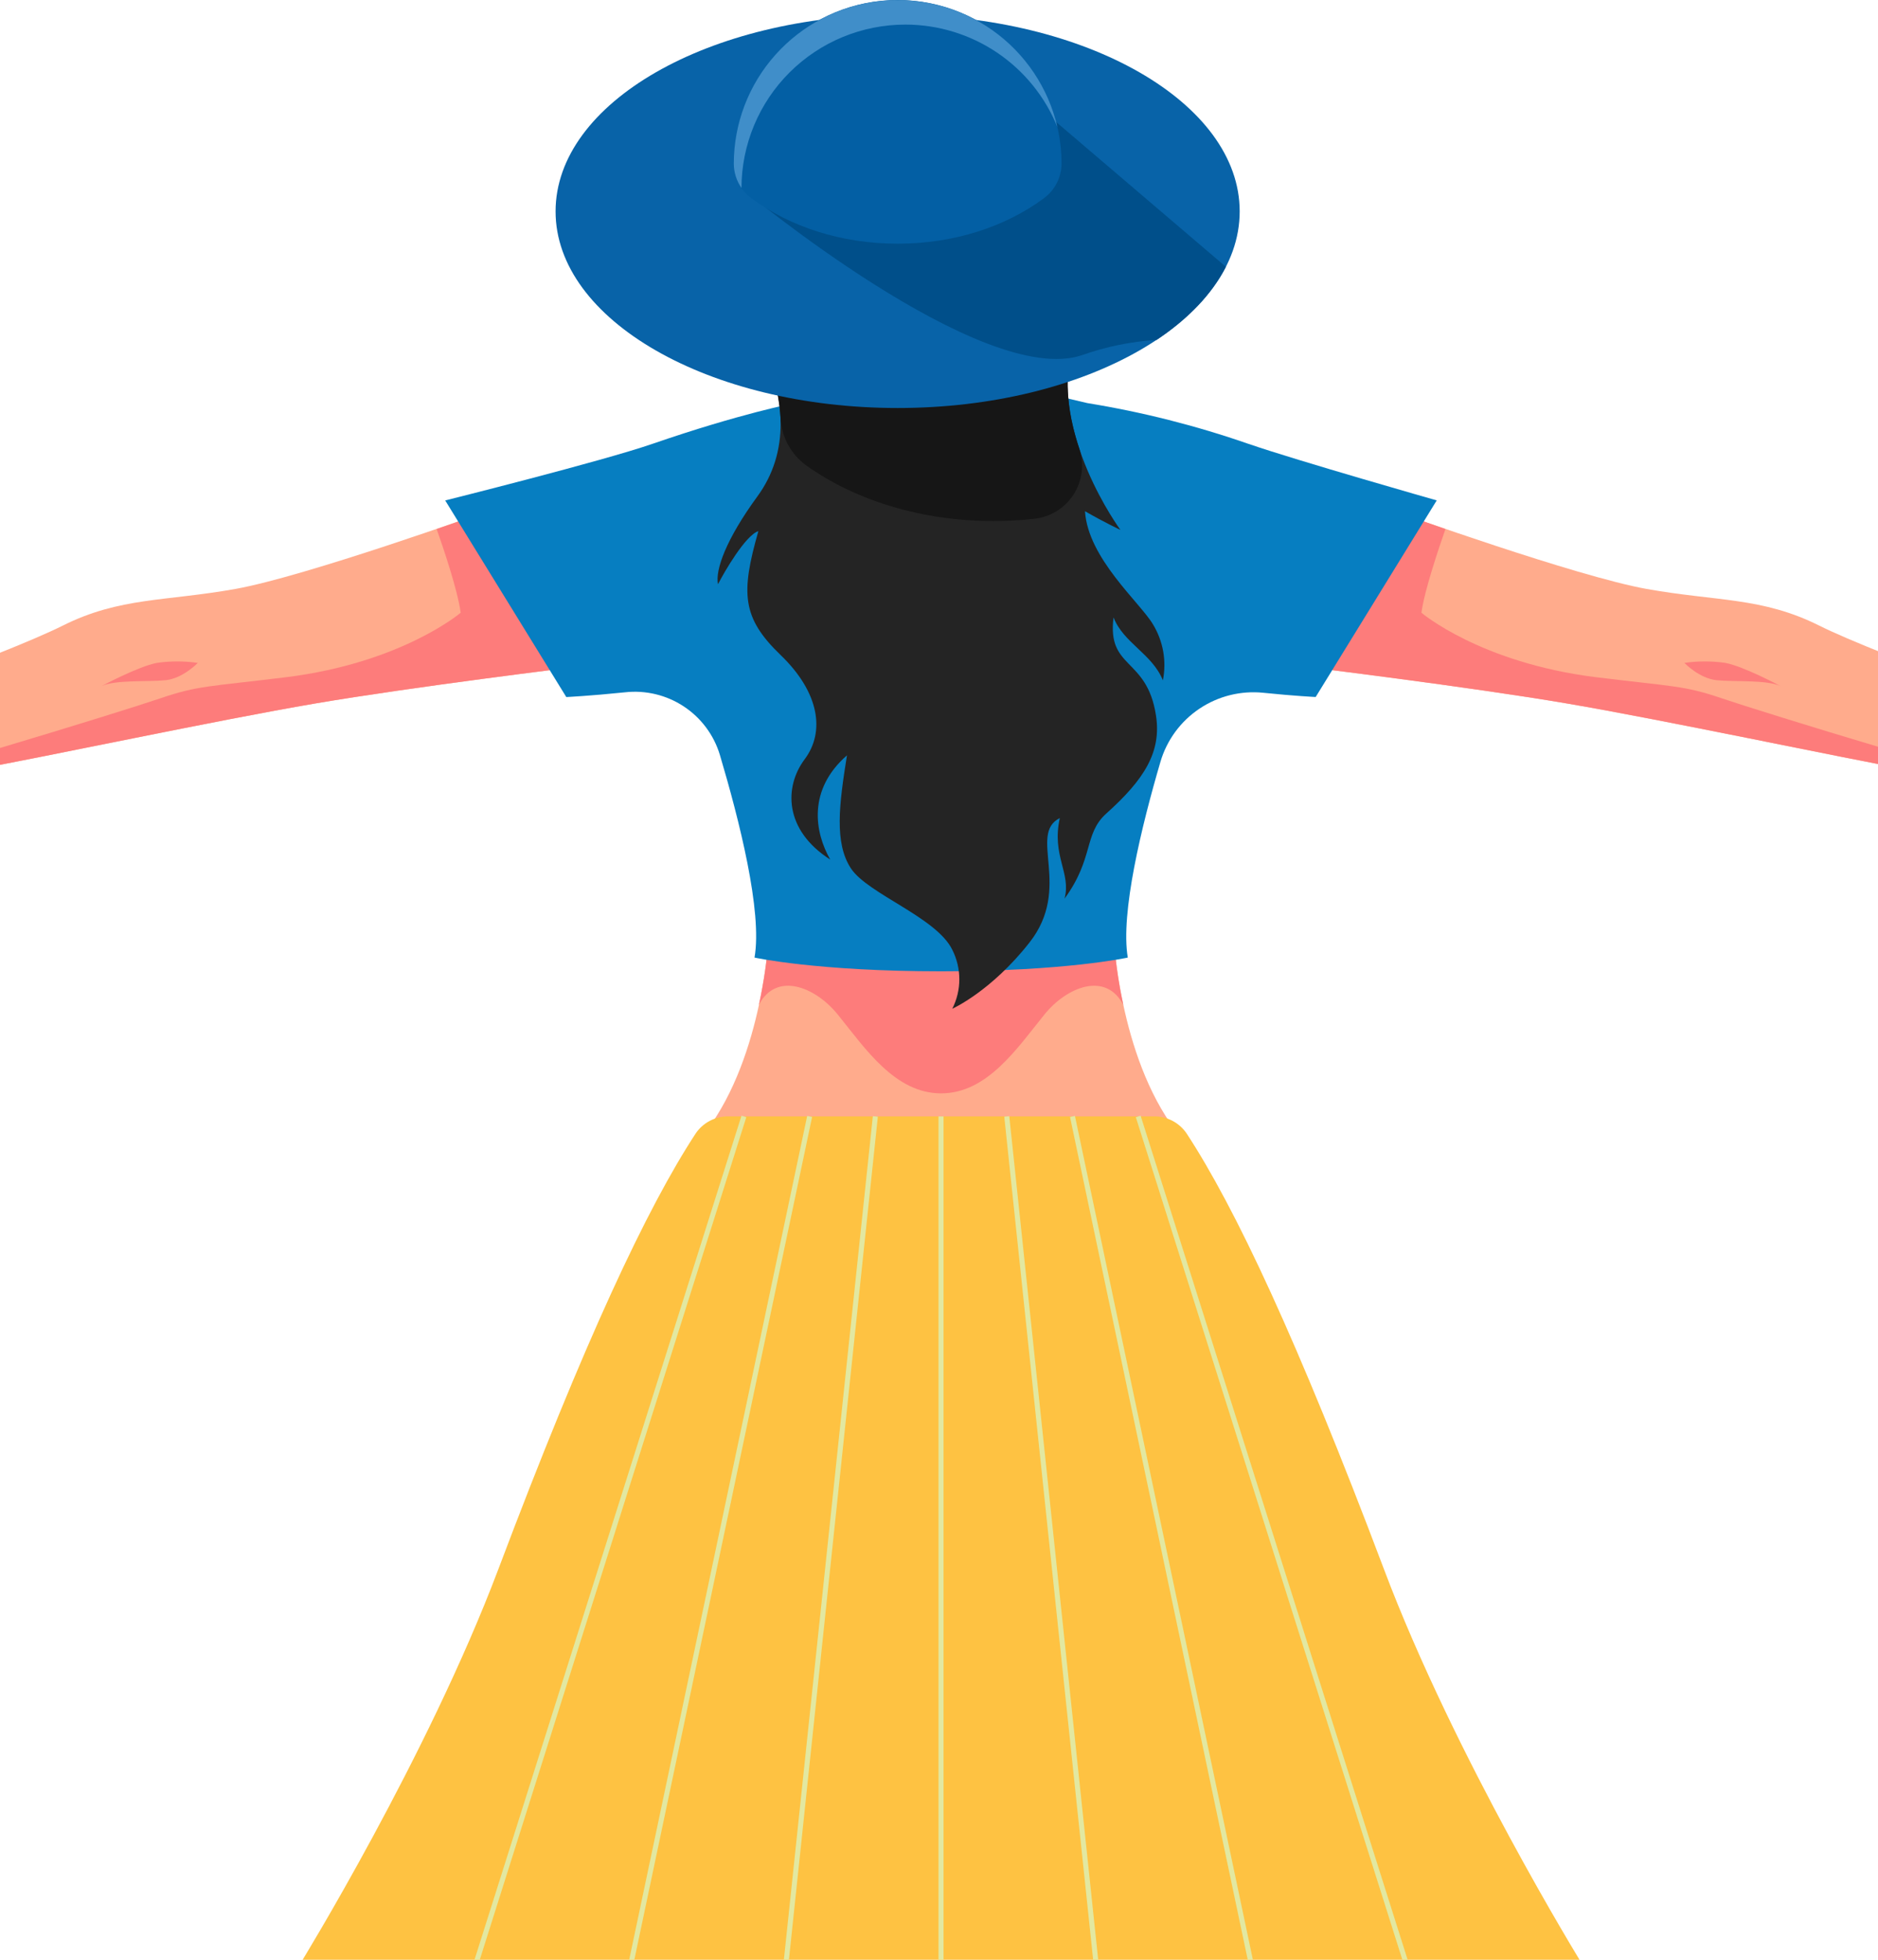 <svg width="414" height="432" viewBox="0 0 414 432" fill="none" xmlns="http://www.w3.org/2000/svg">
<path d="M245.48 206.071H169.49C169.49 206.071 168.329 232.555 155.708 249.306H259.23C246.588 232.586 245.48 206.071 245.48 206.071Z" fill="#FFAB8C"/>
<path d="M245.481 206.071H169.491C169.154 211.268 168.416 216.432 167.285 221.516C171.122 214.122 179.697 217.464 184.706 223.668C190.792 231.208 197.327 241.014 207.46 241.014C217.592 241.014 224.128 231.208 230.214 223.668C235.212 217.464 243.808 214.122 247.624 221.516C246.516 216.43 245.8 211.266 245.481 206.071Z" fill="#FD7C7B"/>
<path d="M127.214 146.98C127.214 146.98 91.159 151.367 69.409 155.085C47.659 158.802 10.129 166.802 -7.166 169.946C-24.462 173.089 -46.264 176.514 -52.538 177.945C-58.812 179.376 -76.003 185.663 -86 185.663V162.207C-86 162.207 -70.984 162.468 -69.395 159.628C-67.303 155.92 -82.602 152.014 -79.705 143.628C-76.317 146.135 -73.107 149.268 -66.111 152.484C-59.116 155.701 -56.616 159.345 -51.294 160.494C-45.971 161.643 1.252 144.203 13.841 137.905C26.431 131.608 36.449 132.589 51.904 129.822C67.359 127.054 106.855 112.883 106.855 112.883L127.214 146.98Z" fill="#FFAB8C"/>
<path d="M35.35 153.935C26.984 156.797 -25.896 173.099 -38.266 175.323C-29.064 173.736 -17.352 171.793 -7.168 169.945C10.128 166.812 47.657 158.791 69.408 155.084C91.158 151.376 127.213 146.98 127.213 146.98L106.895 112.903C106.895 112.903 102.587 114.449 96.261 116.621C97.662 120.589 100.956 130.291 101.552 135.074C101.552 135.074 88.575 146.123 63.008 149.288C46.068 151.376 43.736 151.074 35.35 153.935Z" fill="#FD7C7B"/>
<path d="M22.385 151.244C22.385 151.244 30.51 146.889 34.567 146.126C37.563 145.691 40.606 145.691 43.602 146.126C43.602 146.126 40.329 149.541 36.533 149.938C32.737 150.335 25.396 149.802 22.385 151.244Z" fill="#FD7C7B"/>
<path d="M287.695 146.98C287.695 146.98 323.76 151.367 345.51 155.085C367.26 158.802 404.79 166.802 422.085 169.946C439.381 173.089 461.131 176.514 467.426 177.945C473.721 179.376 490.902 185.663 500.888 185.663V162.207C500.888 162.207 485.872 162.468 484.272 159.628C482.181 155.92 497.489 152.014 494.593 143.628C491.205 146.135 487.984 149.268 480.999 152.484C474.014 155.701 471.504 159.345 466.182 160.494C460.859 161.643 413.636 144.203 401.046 137.905C388.456 131.608 378.439 132.589 362.984 129.822C347.528 127.054 308.033 112.883 308.033 112.883L287.695 146.98Z" fill="#FFAB8C"/>
<path d="M379.568 153.935C387.933 156.797 440.803 173.099 453.173 175.323C443.971 173.736 432.26 171.793 422.085 169.945C404.79 166.812 367.26 158.791 345.51 155.084C323.76 151.376 287.695 146.98 287.695 146.98L308.023 112.903C308.023 112.903 312.32 114.449 318.647 116.621C317.256 120.589 313.962 130.291 313.356 135.074C313.356 135.074 326.332 146.123 351.899 149.288C368.871 151.376 371.171 151.074 379.568 153.935Z" fill="#FD7C7B"/>
<path d="M392.523 151.244C392.523 151.244 384.409 146.889 380.352 146.126C377.356 145.691 374.313 145.691 371.317 146.126C371.317 146.126 374.59 149.541 378.386 149.938C382.182 150.335 389.512 149.802 392.523 151.244Z" fill="#FD7C7B"/>
<path d="M275.198 97.835C263.648 93.818 251.769 90.813 239.697 88.854L207.459 81.272L175.21 88.854C175.21 88.854 163.363 91.099 143.84 97.835C132.797 101.657 98.144 110.315 98.144 110.315L124.84 153.655C124.84 153.655 130.068 153.404 137.743 152.611C142.297 152.095 146.887 153.191 150.715 155.708C154.542 158.225 157.364 162.004 158.688 166.385C162.944 180.693 168.1 200.932 166.332 211.083C166.332 211.083 180.052 214.112 207.48 214.112C234.908 214.112 248.617 211.083 248.617 211.083C246.965 201.287 251.66 182.103 255.822 167.91C257.232 163.125 260.276 158.985 264.426 156.209C268.575 153.433 273.567 152.197 278.534 152.715C285.435 153.425 290.036 153.644 290.036 153.644L316.722 110.304C316.722 110.304 286.261 101.636 275.198 97.835Z" fill="#067EC1"/>
<path d="M305.083 345.886C286.021 295.381 272.322 266.265 261.604 249.879C260.811 248.701 259.738 247.738 258.48 247.076C257.223 246.415 255.821 246.075 254.399 246.088H160.55C159.128 246.074 157.726 246.414 156.468 247.075C155.21 247.737 154.137 248.701 153.345 249.879C142.627 266.265 128.918 295.381 109.865 345.886C94.243 387.283 66.292 432.691 66.292 432.691H348.626C348.626 432.691 320.664 387.283 305.083 345.886Z" fill="#FEC242"/>
<path d="M163.991 246.099L104.963 432.692" stroke="#E2E8A1" stroke-width="1.109" stroke-miterlimit="10"/>
<path d="M178.484 246.099L139.125 432.692" stroke="#E2E8A1" stroke-width="1.109" stroke-miterlimit="10"/>
<path d="M192.967 246.099L173.287 432.692" stroke="#E2E8A1" stroke-width="1.109" stroke-miterlimit="10"/>
<path d="M207.449 246.099V432.692" stroke="#E2E8A1" stroke-width="1.109" stroke-miterlimit="10"/>
<path d="M221.942 246.099L241.611 432.692" stroke="#E2E8A1" stroke-width="1.109" stroke-miterlimit="10"/>
<path d="M236.425 246.099L275.774 432.692" stroke="#E2E8A1" stroke-width="1.109" stroke-miterlimit="10"/>
<path d="M250.917 246.099L309.946 432.692" stroke="#E2E8A1" stroke-width="1.109" stroke-miterlimit="10"/>
<path d="M166.971 73.909C173.674 87.653 173.914 99.913 166.971 109.417C160.027 118.92 157.643 125.656 158.281 128.789C159.588 126.189 164.367 117.949 167.18 117.082C163.279 130.742 163.53 136.162 172.084 144.392C180.638 152.621 181.934 161.3 177.386 167.367C172.837 173.435 172.827 182.97 183.022 189.476C179.55 183.398 178.034 174.082 186.713 166.501C184.977 177.33 183.89 185.789 187.581 191.418C191.272 197.047 206.456 202.207 209.927 209.36C210.949 211.375 211.481 213.602 211.481 215.861C211.481 218.12 210.949 220.347 209.927 222.362C209.927 222.362 218.47 218.571 226.961 207.742C236.435 195.679 226.543 183.889 233.633 180.328C231.782 188.682 236.184 192.411 234.679 198.081C241.193 189.194 238.861 183.868 243.86 179.346C252.225 171.848 256.115 165.769 254.818 157.624C252.8 144.778 244.006 147.588 245.48 136.1C247.645 141.729 253.992 144.11 256.355 149.969C257.202 145.721 256.418 141.311 254.16 137.614C251.336 132.841 239.834 123.087 239.185 112.686C243.305 115.077 246.997 116.811 246.997 116.811C246.997 116.811 231.196 95.371 236.404 76.29L166.971 73.909Z" fill="#242424"/>
<path d="M166.971 73.909C169.861 79.501 171.589 85.618 172.053 91.893C172.123 93.983 172.667 96.03 173.643 97.88C174.62 99.731 176.003 101.336 177.689 102.576C188.365 110.179 202.932 114.858 219.004 114.858C222.012 114.861 225.018 114.694 228.007 114.357C229.756 114.167 231.44 113.591 232.937 112.668C234.434 111.745 235.705 110.5 236.658 109.024C237.611 107.547 238.222 105.877 238.446 104.134C238.67 102.392 238.501 100.621 237.951 98.953C235.63 92.049 234.302 83.977 236.404 76.29L166.971 73.909Z" fill="#161616"/>
<path d="M197.881 89.939C239.526 89.939 273.285 70.535 273.285 46.599C273.285 22.663 239.526 3.259 197.881 3.259C156.237 3.259 122.477 22.663 122.477 46.599C122.477 70.535 156.237 89.939 197.881 89.939Z" fill="#0863A8"/>
<path d="M270.242 58.818L232.828 26.892L163.457 41.513C163.457 41.513 216.578 85.793 238.568 78.274C243.856 76.404 249.377 75.28 254.975 74.932C261.919 70.305 267.178 64.812 270.242 58.818Z" fill="#004F8A"/>
<path d="M197.891 -0C188.309 -0 179.12 3.801 172.344 10.568C165.569 17.335 161.762 26.512 161.762 36.082C161.775 37.578 162.138 39.051 162.823 40.382C163.507 41.713 164.494 42.865 165.705 43.747C174.07 49.93 185.405 53.721 197.891 53.721C210.376 53.721 221.701 49.93 230.066 43.747C231.278 42.866 232.267 41.714 232.953 40.383C233.639 39.052 234.004 37.579 234.019 36.082C234.019 26.512 230.213 17.335 223.437 10.568C216.662 3.801 207.472 -0 197.891 -0Z" fill="#035FA4"/>
<path d="M199.585 5.421C206.789 5.421 213.829 7.572 219.801 11.597C225.773 15.622 230.403 21.338 233.099 28.01C231.109 19.373 226.005 11.77 218.762 6.65C211.518 1.53 202.641 -0.748 193.823 0.249C185.005 1.247 176.864 5.451 170.951 12.06C165.038 18.669 161.767 27.22 161.762 36.083C161.769 37.996 162.36 39.861 163.456 41.43C163.476 31.873 167.291 22.714 174.064 15.963C180.837 9.213 190.016 5.421 199.585 5.421Z" fill="#408EC9"/>
</svg>
